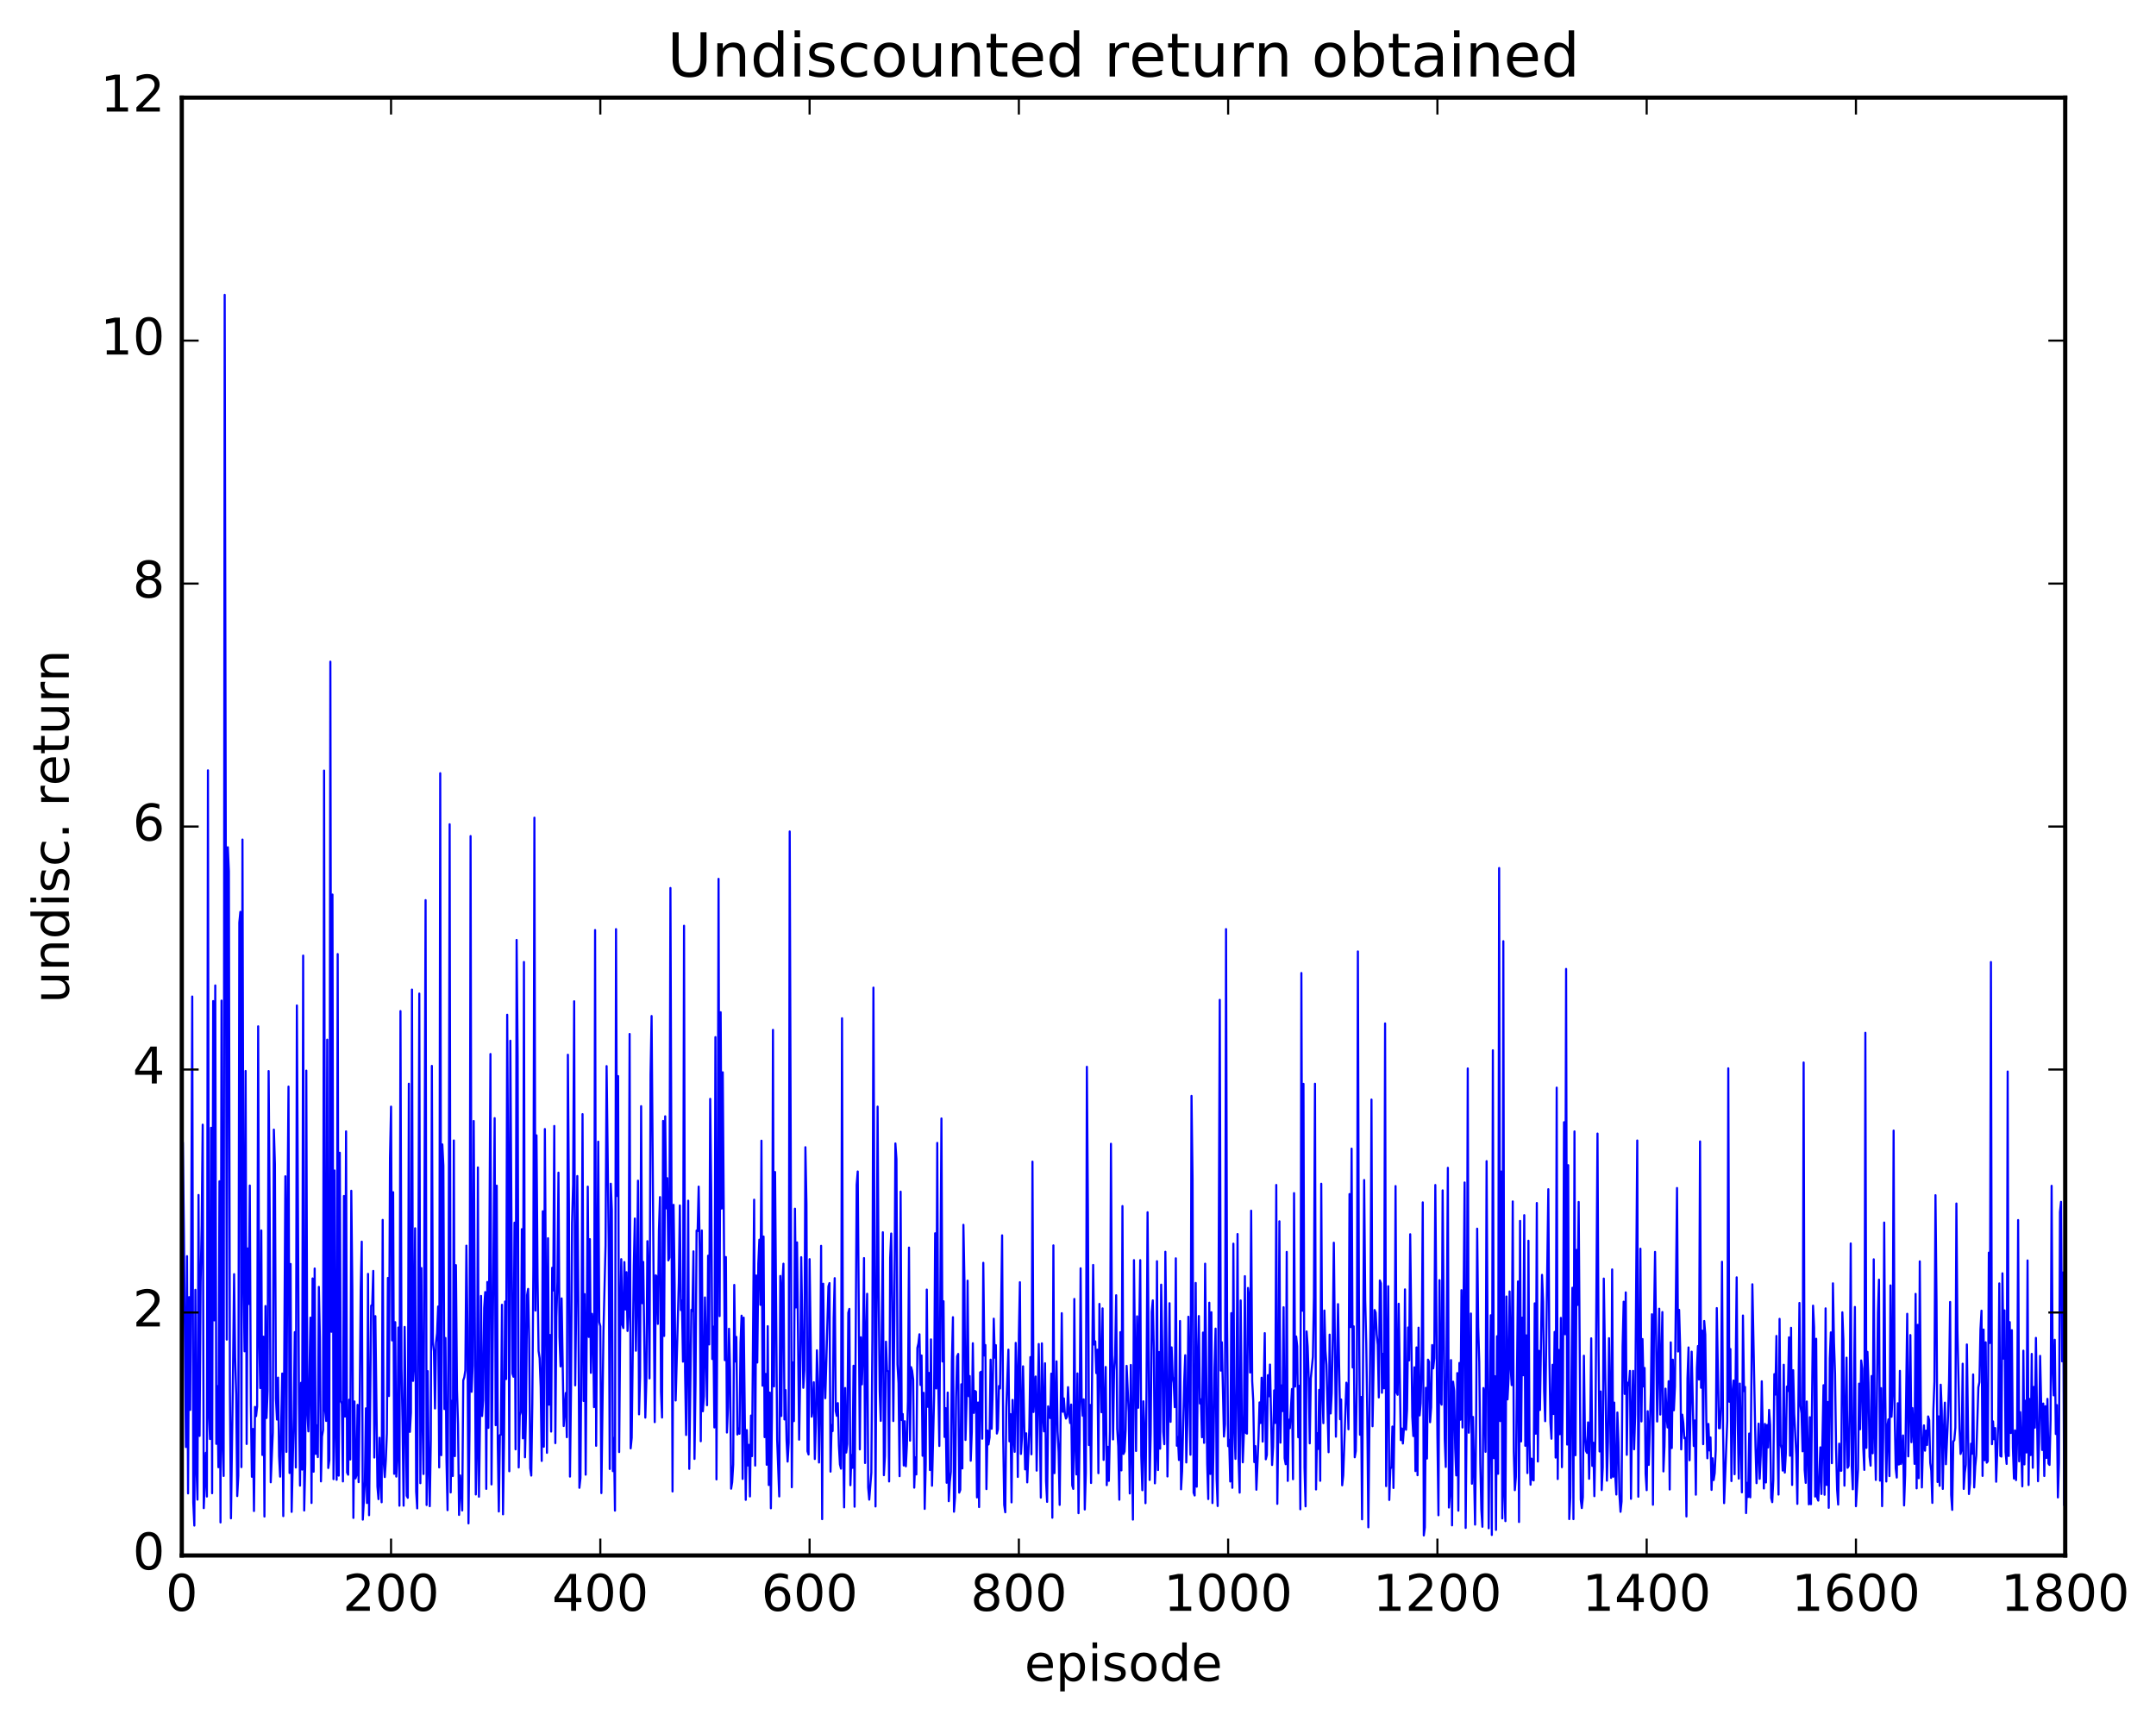 <?xml version="1.0" encoding="utf-8" standalone="no"?>
<!DOCTYPE svg PUBLIC "-//W3C//DTD SVG 1.1//EN"
  "http://www.w3.org/Graphics/SVG/1.1/DTD/svg11.dtd">
<!-- Created with matplotlib (http://matplotlib.org/) -->
<svg height="408pt" version="1.1" viewBox="0 0 511 408" width="511pt" xmlns="http://www.w3.org/2000/svg" xmlns:xlink="http://www.w3.org/1999/xlink">
 <defs>
  <style type="text/css">
*{stroke-linecap:butt;stroke-linejoin:round;stroke-miterlimit:100000;}
  </style>
 </defs>
 <g id="figure_1">
  <g id="patch_1">
   <path d="M 0 408.169 
L 511.954 408.169 
L 511.954 0 
L 0 0 
z
" style="fill:#ffffff;"/>
  </g>
  <g id="axes_1">
   <g id="patch_2">
    <path d="M 43.084 368.742 
L 489.484 368.742 
L 489.484 23.142 
L 43.084 23.142 
z
" style="fill:#ffffff;"/>
   </g>
   <g id="line2d_1">
    <path clip-path="url(#p0090f4b69d)" d="M 43.084 356.808 
L 43.332 270.829 
L 43.58 291.452 
L 44.076 343.037 
L 44.324 297.787 
L 44.572 354.028 
L 44.82 307.497 
L 45.068 334.237 
L 45.316 295.299 
L 45.564 236.233 
L 45.812 356.141 
L 46.06 361.654 
L 46.308 305.769 
L 46.556 347.628 
L 46.804 355.506 
L 47.052 283.28 
L 47.3 340.396 
L 47.548 303.954 
L 47.796 290.571 
L 48.044 266.617 
L 48.292 357.526 
L 48.788 344.405 
L 49.036 354.771 
L 49.284 182.616 
L 49.532 335.434 
L 49.78 341.133 
L 50.028 267.352 
L 50.276 353.988 
L 50.524 237.312 
L 50.772 313.013 
L 51.02 233.609 
L 51.268 342.282 
L 51.516 328.593 
L 51.764 347.826 
L 52.012 280.034 
L 52.26 360.91 
L 52.508 237.204 
L 52.756 342.426 
L 53.004 349.895 
L 53.252 69.909 
L 53.748 317.573 
L 53.996 200.85 
L 54.244 206.573 
L 54.492 329.89 
L 54.74 359.935 
L 55.236 324.529 
L 55.484 302.053 
L 55.732 321.758 
L 55.98 330.521 
L 56.228 354.658 
L 56.476 349.794 
L 56.724 218.715 
L 56.972 216.16 
L 57.22 347.797 
L 57.468 199.024 
L 57.716 301.02 
L 57.964 320.341 
L 58.212 253.886 
L 58.46 342.31 
L 58.708 295.957 
L 58.956 309.128 
L 59.204 281.042 
L 59.452 332.663 
L 59.7 350.086 
L 59.948 338.748 
L 60.196 358.201 
L 60.444 333.521 
L 60.692 335.717 
L 60.94 333.401 
L 61.188 243.301 
L 61.436 317.241 
L 61.684 329.05 
L 61.932 291.69 
L 62.18 344.917 
L 62.428 316.873 
L 62.676 359.515 
L 62.924 309.612 
L 63.172 336.15 
L 63.42 329.739 
L 63.668 253.903 
L 63.916 286.669 
L 64.164 351.395 
L 64.66 339.606 
L 64.908 267.784 
L 65.156 275.919 
L 65.404 331.604 
L 65.652 336.527 
L 65.9 326.578 
L 66.148 345.153 
L 66.396 350.053 
L 66.892 325.605 
L 67.14 359.41 
L 67.636 278.85 
L 67.884 344.186 
L 68.132 287.324 
L 68.38 257.59 
L 68.628 349.186 
L 68.876 299.639 
L 69.124 358.407 
L 69.62 336.035 
L 69.868 315.793 
L 70.116 347.885 
L 70.364 238.352 
L 70.86 332.435 
L 71.108 352.184 
L 71.356 327.8 
L 71.604 348.384 
L 71.852 226.531 
L 72.1 358.082 
L 72.348 346.956 
L 72.596 253.808 
L 72.844 334.839 
L 73.092 339.326 
L 73.588 312.357 
L 73.836 356.299 
L 74.084 303.068 
L 74.332 348.884 
L 74.58 300.713 
L 74.828 344.671 
L 75.076 337.887 
L 75.324 345.422 
L 75.572 305.069 
L 75.82 317.097 
L 76.068 351.179 
L 76.316 340.529 
L 76.564 339.042 
L 76.812 182.672 
L 77.06 334.346 
L 77.308 336.853 
L 77.556 246.465 
L 77.804 348.006 
L 78.052 346.147 
L 78.3 156.855 
L 78.548 315.708 
L 78.796 212.065 
L 79.044 350.642 
L 79.292 277.481 
L 79.54 339.115 
L 79.788 350.803 
L 80.036 226.171 
L 80.284 349.812 
L 80.532 273.27 
L 80.78 332.123 
L 81.028 332.764 
L 81.276 351.187 
L 81.524 283.519 
L 81.772 335.824 
L 82.02 268.205 
L 82.268 349.074 
L 82.516 349.597 
L 82.764 331.813 
L 83.012 345.991 
L 83.26 282.284 
L 83.508 305.65 
L 83.756 359.839 
L 84.004 332.237 
L 84.252 350.475 
L 84.5 349.723 
L 84.748 333.034 
L 84.996 351.361 
L 85.244 332.99 
L 85.492 305.762 
L 85.74 294.349 
L 85.988 360.244 
L 86.484 351.176 
L 86.732 333.859 
L 86.98 356.308 
L 87.228 301.985 
L 87.476 359.195 
L 87.972 309.521 
L 88.22 309.322 
L 88.468 301.285 
L 88.716 345.525 
L 88.964 312.01 
L 89.46 352.418 
L 89.708 355.387 
L 89.956 340.839 
L 90.204 351.052 
L 90.452 356.134 
L 90.7 289.194 
L 90.948 346.621 
L 91.196 350.156 
L 91.444 346.146 
L 91.692 339.771 
L 91.94 302.949 
L 92.188 330.948 
L 92.436 274.429 
L 92.684 262.337 
L 92.932 317.76 
L 93.18 282.626 
L 93.428 349.393 
L 93.676 313.44 
L 93.924 350.043 
L 94.172 344.943 
L 94.42 314.699 
L 94.668 356.944 
L 94.916 239.689 
L 95.164 324.227 
L 95.412 337.559 
L 95.66 356.942 
L 95.908 314.563 
L 96.404 354.577 
L 96.652 355.069 
L 96.9 256.91 
L 97.148 339.444 
L 97.396 334.858 
L 97.644 234.586 
L 97.892 327.364 
L 98.14 323.028 
L 98.388 291.177 
L 98.636 353.529 
L 98.884 357.579 
L 99.132 310.225 
L 99.38 235.538 
L 99.628 351.604 
L 99.876 300.611 
L 100.124 335.607 
L 100.372 349.429 
L 100.868 213.386 
L 101.116 356.776 
L 101.364 325.041 
L 101.612 347.065 
L 101.86 357.06 
L 102.108 341.2 
L 102.356 252.683 
L 102.604 318.143 
L 102.852 320.368 
L 103.1 333.897 
L 103.348 318.223 
L 103.596 316.05 
L 103.844 309.722 
L 104.092 347.865 
L 104.34 183.298 
L 104.588 344.969 
L 104.836 271.297 
L 105.084 276.369 
L 105.332 334.031 
L 105.58 317.186 
L 105.828 346.32 
L 106.076 358.004 
L 106.324 310.589 
L 106.572 195.399 
L 106.82 353.794 
L 107.068 332.055 
L 107.316 349.912 
L 107.564 270.361 
L 107.812 345.192 
L 108.06 299.914 
L 108.308 329.375 
L 108.556 337.655 
L 108.804 359.129 
L 109.052 349.764 
L 109.3 353.089 
L 109.548 358.068 
L 109.796 327.213 
L 110.044 326.513 
L 110.292 324.86 
L 110.54 295.293 
L 110.788 314.597 
L 111.036 361.134 
L 111.284 338.72 
L 111.532 198.2 
L 111.78 329.939 
L 112.028 323.706 
L 112.276 265.75 
L 112.772 354.282 
L 113.02 344.376 
L 113.268 276.75 
L 113.516 354.811 
L 113.764 337.379 
L 114.012 307.212 
L 114.26 335.686 
L 114.508 331.98 
L 114.756 310.085 
L 115.004 306.3 
L 115.252 352.954 
L 115.5 303.906 
L 115.748 338.493 
L 116.244 249.864 
L 116.492 351.898 
L 117.236 265.066 
L 117.484 337.856 
L 117.732 281.068 
L 117.98 342.364 
L 118.228 358.317 
L 118.476 340.231 
L 118.724 340.084 
L 118.972 309.309 
L 119.22 358.987 
L 119.468 341.07 
L 119.716 308.543 
L 119.964 326.92 
L 120.212 240.561 
L 120.46 282.26 
L 120.708 348.778 
L 120.956 246.714 
L 121.452 325.601 
L 121.7 326.373 
L 121.948 289.847 
L 122.196 343.581 
L 122.444 222.82 
L 122.692 250.425 
L 122.94 347.871 
L 123.188 335.52 
L 123.436 334.734 
L 123.684 291.387 
L 123.932 340.981 
L 124.18 228.051 
L 124.428 345.464 
L 124.676 334.541 
L 124.924 307.018 
L 125.172 305.548 
L 125.42 317.507 
L 125.668 348.054 
L 125.916 349.802 
L 126.164 332.756 
L 126.412 300.742 
L 126.66 193.834 
L 126.908 310.685 
L 127.156 269.147 
L 127.404 302.911 
L 127.652 320.275 
L 127.9 321.986 
L 128.148 328.826 
L 128.396 346.332 
L 128.644 287.147 
L 128.892 342.964 
L 129.14 267.65 
L 129.636 344.404 
L 129.884 293.535 
L 130.132 332.995 
L 130.38 316.476 
L 130.628 339.371 
L 130.876 300.536 
L 131.124 305.923 
L 131.372 266.921 
L 131.62 342.114 
L 131.868 312.196 
L 132.116 303.952 
L 132.364 277.991 
L 132.612 316.925 
L 132.86 323.919 
L 133.108 307.798 
L 133.604 338.06 
L 134.1 330.221 
L 134.348 340.701 
L 134.596 250.036 
L 134.844 285.347 
L 135.092 350.041 
L 135.34 329.258 
L 135.588 289.798 
L 135.836 280.745 
L 136.084 237.36 
L 136.332 328.416 
L 136.58 308.337 
L 136.828 278.791 
L 137.076 308.147 
L 137.324 352.702 
L 137.572 350.382 
L 137.82 317.657 
L 138.068 264.117 
L 138.316 332.12 
L 138.564 306.781 
L 138.812 349.59 
L 139.308 281.302 
L 139.556 316.933 
L 139.804 293.748 
L 140.052 325.445 
L 140.3 311.455 
L 140.548 314.505 
L 140.796 333.578 
L 141.044 220.477 
L 141.292 342.745 
L 141.788 270.639 
L 142.036 313.433 
L 142.284 314.394 
L 142.532 353.952 
L 143.028 315.648 
L 143.524 295.263 
L 143.772 252.733 
L 144.268 294.408 
L 144.516 348.242 
L 144.764 280.618 
L 145.012 286.704 
L 145.26 348.747 
L 145.508 340.879 
L 145.756 358.108 
L 146.004 220.26 
L 146.252 283.514 
L 146.5 255.095 
L 146.748 344.227 
L 146.996 314.702 
L 147.244 298.498 
L 147.492 314.022 
L 147.74 314.836 
L 147.988 299.184 
L 148.236 310.43 
L 148.484 301.594 
L 148.732 315.523 
L 148.98 310.51 
L 149.228 245.114 
L 149.476 343.351 
L 149.724 340.83 
L 150.22 300.071 
L 150.468 288.862 
L 150.716 320.205 
L 150.964 305.524 
L 151.212 279.89 
L 151.46 335.283 
L 151.708 326.301 
L 151.956 262.23 
L 152.204 308.94 
L 152.452 299.149 
L 152.948 336.061 
L 153.196 327.211 
L 153.444 294.228 
L 153.692 303.311 
L 153.94 326.761 
L 154.188 254.739 
L 154.436 240.86 
L 154.932 305.861 
L 155.18 337.135 
L 155.428 302.321 
L 155.676 302.668 
L 155.924 313.847 
L 156.172 291.717 
L 156.42 283.784 
L 156.668 329.865 
L 156.916 336.042 
L 157.164 265.729 
L 157.412 316.703 
L 157.66 264.631 
L 157.908 286.463 
L 158.156 279.296 
L 158.404 298.792 
L 158.652 298.15 
L 158.9 210.509 
L 159.396 353.572 
L 159.644 285.62 
L 159.892 304.161 
L 160.14 332.001 
L 160.884 304.156 
L 161.132 285.772 
L 161.38 310.576 
L 161.628 308.289 
L 161.876 322.796 
L 162.124 219.461 
L 162.372 325.226 
L 162.62 340.179 
L 162.868 322.386 
L 163.116 284.633 
L 163.364 348.206 
L 163.86 310.502 
L 164.108 310.807 
L 164.356 296.644 
L 164.604 345.855 
L 164.852 327.945 
L 165.1 291.71 
L 165.348 291.846 
L 165.596 281.298 
L 165.844 296.391 
L 166.092 341.663 
L 166.34 291.698 
L 166.588 334.561 
L 166.836 331.01 
L 167.084 307.575 
L 167.58 333.123 
L 167.828 297.676 
L 168.076 318.712 
L 168.324 260.498 
L 168.572 282.309 
L 168.82 322.168 
L 169.068 314.494 
L 169.316 338.388 
L 169.564 245.859 
L 169.812 350.712 
L 170.06 298.955 
L 170.308 208.342 
L 170.556 312 
L 170.804 239.96 
L 171.052 286.506 
L 171.3 254.203 
L 171.796 322.44 
L 172.044 297.988 
L 172.292 339.597 
L 172.54 333.599 
L 172.788 314.995 
L 173.036 324.739 
L 173.284 352.91 
L 173.532 351.401 
L 173.78 347.193 
L 174.028 304.604 
L 174.276 322.764 
L 174.524 316.936 
L 174.772 340.063 
L 175.02 338.617 
L 175.268 339.881 
L 175.516 318.238 
L 175.764 311.894 
L 176.012 350.595 
L 176.26 312.36 
L 176.756 355.554 
L 177.004 339.014 
L 177.252 347.407 
L 177.5 342.511 
L 177.748 354.745 
L 177.996 335.575 
L 178.244 345.196 
L 178.74 284.397 
L 178.988 347.431 
L 179.236 302.37 
L 179.484 322.999 
L 179.732 299.557 
L 179.98 293.878 
L 180.228 309.334 
L 180.476 270.415 
L 180.724 328.499 
L 180.972 293.134 
L 181.22 340.685 
L 181.468 325.701 
L 181.716 347.236 
L 181.964 314.386 
L 182.212 352.04 
L 182.46 330.12 
L 182.708 357.556 
L 182.956 335.37 
L 183.204 244.141 
L 183.452 328.663 
L 183.7 277.841 
L 184.196 341.322 
L 184.692 354.745 
L 184.94 302.478 
L 185.188 335.68 
L 185.436 304.441 
L 185.684 299.577 
L 185.932 336.497 
L 186.18 329.534 
L 186.428 341.455 
L 186.676 346.484 
L 186.924 341.992 
L 187.172 197.11 
L 187.668 352.569 
L 187.916 322.963 
L 188.164 336.895 
L 188.412 286.536 
L 188.66 309.941 
L 188.908 294.519 
L 189.404 341.289 
L 189.652 326.352 
L 189.9 298.032 
L 190.396 328.999 
L 190.644 324.764 
L 190.892 271.958 
L 191.14 285.447 
L 191.388 344.034 
L 191.636 344.796 
L 191.884 298.492 
L 192.38 335.837 
L 192.628 333.611 
L 192.876 327.672 
L 193.124 345.874 
L 193.372 337.457 
L 193.62 320.102 
L 193.868 327.675 
L 194.116 346.704 
L 194.364 332.123 
L 194.612 295.333 
L 194.86 360.129 
L 195.108 304.323 
L 195.356 324.418 
L 195.604 331.462 
L 196.348 304.952 
L 196.596 304.168 
L 196.844 348.866 
L 197.092 337.818 
L 197.34 339.259 
L 197.588 312.447 
L 197.836 303.001 
L 198.084 334.496 
L 198.332 335.633 
L 198.58 332.629 
L 198.828 342.593 
L 199.076 347.148 
L 199.324 348.161 
L 199.572 241.388 
L 199.82 339.885 
L 200.068 357.339 
L 200.316 329.045 
L 200.564 344.345 
L 200.812 342.337 
L 201.06 311.204 
L 201.308 310.28 
L 201.556 352.089 
L 201.804 344.932 
L 202.052 347.965 
L 202.3 323.764 
L 202.548 357.181 
L 203.044 280.857 
L 203.292 277.709 
L 203.788 343.593 
L 204.036 317.019 
L 204.284 328.176 
L 204.532 319.689 
L 204.78 298.242 
L 205.028 346.824 
L 205.276 316.799 
L 205.524 306.704 
L 205.772 352.626 
L 206.02 355.507 
L 206.516 349.115 
L 206.764 317.352 
L 207.012 234.125 
L 207.508 357.122 
L 208.004 262.336 
L 208.252 305.902 
L 208.5 329.781 
L 208.748 336.836 
L 209.244 292.119 
L 209.492 349.711 
L 209.74 345.153 
L 209.988 318.058 
L 210.236 324.914 
L 210.484 325.103 
L 210.732 351.198 
L 210.98 298.205 
L 211.228 292.42 
L 211.476 308.732 
L 211.724 336.879 
L 211.972 313.117 
L 212.22 271.066 
L 212.468 274.775 
L 212.716 323.399 
L 212.964 327.929 
L 213.212 349.944 
L 213.46 282.491 
L 213.708 336.629 
L 213.956 335.202 
L 214.204 347.405 
L 214.452 336.918 
L 214.7 347.606 
L 214.948 342.507 
L 215.196 332.167 
L 215.444 295.752 
L 215.692 341.525 
L 215.94 324.095 
L 216.188 324.973 
L 216.436 327.07 
L 216.684 352.665 
L 216.932 345.473 
L 217.18 349.532 
L 217.428 319.534 
L 217.676 318.484 
L 217.924 316.305 
L 218.172 328.327 
L 218.42 321.326 
L 218.668 345.109 
L 218.916 330.186 
L 219.164 357.701 
L 219.412 347.036 
L 219.66 305.709 
L 219.908 333.5 
L 220.156 325.461 
L 220.404 348.489 
L 220.652 317.516 
L 220.9 352.21 
L 221.396 330.939 
L 221.644 292.363 
L 221.892 329.147 
L 222.14 270.94 
L 222.388 328.098 
L 222.636 342.786 
L 223.132 265.142 
L 223.38 322.758 
L 223.628 308.477 
L 223.876 340.645 
L 224.124 333.811 
L 224.372 351.505 
L 224.62 330.121 
L 224.868 355.878 
L 225.116 351.327 
L 225.364 348.887 
L 225.612 322.714 
L 225.86 312.256 
L 226.108 358.368 
L 226.356 354.927 
L 226.604 331.33 
L 226.852 321.557 
L 227.1 320.969 
L 227.348 353.844 
L 227.596 353.186 
L 227.844 328.16 
L 228.092 348.114 
L 228.34 290.355 
L 228.588 303.779 
L 228.836 341.356 
L 229.084 332.367 
L 229.332 303.594 
L 229.58 330.989 
L 229.828 326.206 
L 230.076 346.284 
L 230.324 339.473 
L 230.572 318.427 
L 230.82 334.946 
L 231.068 329.746 
L 231.316 329.924 
L 231.564 354.978 
L 231.812 332.477 
L 232.06 357.272 
L 232.308 325.354 
L 232.556 325.175 
L 232.804 341.062 
L 233.052 299.365 
L 233.3 321.335 
L 233.548 318.855 
L 233.796 353.01 
L 234.044 339.111 
L 234.292 342.431 
L 234.54 340.739 
L 234.788 322.319 
L 235.036 338.702 
L 235.284 329.631 
L 235.532 312.607 
L 235.78 321.85 
L 236.028 318.883 
L 236.276 339.836 
L 236.524 338.808 
L 236.772 328.567 
L 237.02 329.153 
L 237.516 292.852 
L 237.764 340.154 
L 238.012 356.761 
L 238.26 358.501 
L 238.508 333.634 
L 239.004 319.948 
L 239.252 341.693 
L 239.5 335.228 
L 239.748 356.157 
L 239.996 331.868 
L 240.244 340.295 
L 240.492 344.176 
L 240.74 318.348 
L 240.988 325.457 
L 241.236 350.124 
L 241.484 316.518 
L 241.732 303.966 
L 241.98 344.671 
L 242.228 340.527 
L 242.476 323.9 
L 242.972 348.337 
L 243.22 339.782 
L 243.468 351.417 
L 243.964 338.564 
L 244.212 321.709 
L 244.46 344.76 
L 244.708 275.378 
L 244.956 334.731 
L 245.452 326.321 
L 245.7 348.629 
L 246.196 318.61 
L 246.692 355.024 
L 246.94 318.453 
L 247.188 335.043 
L 247.436 339.321 
L 247.684 323.179 
L 247.932 351.125 
L 248.18 356.036 
L 248.428 333.39 
L 248.676 335.955 
L 248.924 336.161 
L 249.172 325.628 
L 249.42 359.795 
L 249.668 295.23 
L 249.916 349.226 
L 250.412 322.721 
L 250.66 339.294 
L 250.908 344.28 
L 251.156 356.751 
L 251.652 311.304 
L 251.9 334.69 
L 252.148 331.505 
L 252.396 335.139 
L 252.644 336.289 
L 252.892 335.863 
L 253.14 328.836 
L 253.388 334.957 
L 253.636 337.346 
L 253.884 332.962 
L 254.132 352.112 
L 254.38 352.96 
L 254.628 307.929 
L 254.876 342.425 
L 255.124 349.541 
L 255.372 325.582 
L 255.62 358.718 
L 255.868 341.531 
L 256.116 300.666 
L 256.364 331.251 
L 256.612 335.619 
L 256.86 331.728 
L 257.108 357.835 
L 257.356 349.144 
L 257.604 252.896 
L 257.852 286.71 
L 258.1 342.559 
L 258.348 333.055 
L 258.596 351.56 
L 259.092 299.871 
L 259.34 318.741 
L 259.588 317.979 
L 259.836 325.507 
L 260.084 319.947 
L 260.332 349.236 
L 260.58 309.102 
L 261.076 334.792 
L 261.324 310.165 
L 261.572 346.09 
L 262.068 324.056 
L 262.316 352.073 
L 262.564 342.987 
L 262.812 351.063 
L 263.06 339.362 
L 263.308 271.142 
L 263.556 317.49 
L 263.804 341.232 
L 264.052 324.883 
L 264.3 321.23 
L 264.548 307.052 
L 264.796 338.681 
L 265.044 342.868 
L 265.292 355.524 
L 265.54 315.8 
L 265.788 348.573 
L 266.036 285.91 
L 266.284 344.678 
L 266.532 344.093 
L 266.78 339.087 
L 267.028 323.789 
L 267.524 334.888 
L 267.772 354.043 
L 268.02 323.581 
L 268.516 360.238 
L 268.764 298.73 
L 269.26 343.972 
L 269.508 312.045 
L 269.756 333.727 
L 270.252 298.732 
L 270.5 345.133 
L 270.748 353.274 
L 270.996 332.193 
L 271.244 339.849 
L 271.492 356.349 
L 271.74 328.937 
L 271.988 287.379 
L 272.484 350.839 
L 272.732 339.78 
L 272.98 310.973 
L 273.228 308.267 
L 273.476 320.295 
L 273.724 351.644 
L 273.972 345.26 
L 274.22 298.982 
L 274.468 348.495 
L 274.716 320.512 
L 274.964 343.426 
L 275.212 304.543 
L 275.46 318.017 
L 275.708 339.383 
L 275.956 342.37 
L 276.204 296.745 
L 276.452 318.239 
L 276.7 350.016 
L 276.948 334.573 
L 277.196 308.94 
L 277.444 337.062 
L 277.692 319.405 
L 277.94 326.329 
L 278.188 327.871 
L 278.436 333.586 
L 278.684 298.299 
L 278.932 342.726 
L 279.18 340.65 
L 279.428 346.111 
L 279.676 313.159 
L 279.924 353.054 
L 280.172 348.755 
L 280.668 327.603 
L 280.916 321.274 
L 281.164 346.693 
L 281.412 337.592 
L 281.66 312.147 
L 282.156 344.861 
L 282.404 259.794 
L 282.652 279.554 
L 282.9 353.852 
L 283.148 354.526 
L 283.396 304.137 
L 283.644 352.44 
L 283.892 322.949 
L 284.14 311.986 
L 284.388 332.718 
L 284.636 331.712 
L 284.884 340.723 
L 285.132 315.898 
L 285.38 342.046 
L 285.628 299.57 
L 286.124 346.98 
L 286.372 355.368 
L 286.62 308.821 
L 286.868 349.414 
L 287.116 311.071 
L 287.364 356.318 
L 287.612 343.485 
L 287.86 324.154 
L 288.108 314.965 
L 288.356 350.591 
L 288.604 357.023 
L 289.1 237.024 
L 289.348 324.922 
L 289.596 318.194 
L 290.092 340.549 
L 290.34 337.656 
L 290.588 220.254 
L 290.836 313.08 
L 291.084 342.83 
L 291.332 341.343 
L 291.58 351.208 
L 291.828 311.293 
L 292.076 352.702 
L 292.324 294.823 
L 292.572 337.801 
L 292.82 345.84 
L 293.068 328.276 
L 293.316 292.534 
L 293.564 345.955 
L 293.812 353.844 
L 294.06 308.285 
L 294.308 335.101 
L 294.556 346.66 
L 294.804 340.012 
L 295.052 302.527 
L 295.3 339.684 
L 295.548 339.856 
L 295.796 305.319 
L 296.044 307.659 
L 296.292 325.37 
L 296.54 287.01 
L 296.788 327.376 
L 297.036 332.151 
L 297.284 346.611 
L 297.532 342.81 
L 297.78 353.157 
L 298.276 340.995 
L 298.524 332.458 
L 298.772 337.343 
L 299.02 326.602 
L 299.268 341.749 
L 299.764 316.034 
L 300.012 345.943 
L 300.26 344.929 
L 300.508 325.996 
L 300.756 330.999 
L 301.004 323.484 
L 301.5 347.296 
L 301.748 342.918 
L 301.996 329.606 
L 302.244 337.329 
L 302.492 280.909 
L 302.74 356.504 
L 302.988 335.524 
L 303.236 289.522 
L 303.484 342 
L 303.732 328.421 
L 303.98 334.518 
L 304.228 309.896 
L 304.476 345.711 
L 304.724 347.108 
L 304.972 296.777 
L 305.22 351.068 
L 305.468 336.549 
L 305.716 338.571 
L 306.212 329.276 
L 306.46 350.665 
L 306.708 282.845 
L 306.956 328.712 
L 307.204 316.835 
L 307.452 319.148 
L 307.7 340.716 
L 307.948 328.528 
L 308.196 357.79 
L 308.444 230.664 
L 308.692 310.723 
L 308.94 256.938 
L 309.188 347.887 
L 309.436 357.094 
L 309.684 315.628 
L 309.932 319.188 
L 310.18 326.947 
L 310.428 342.163 
L 310.676 326.764 
L 311.172 321.627 
L 311.42 307.606 
L 311.668 256.911 
L 311.916 353.093 
L 312.164 339.748 
L 312.412 343.489 
L 312.66 329.486 
L 312.908 351.042 
L 313.156 280.62 
L 313.404 329.444 
L 313.652 337.376 
L 313.9 310.671 
L 314.148 320.149 
L 314.396 323.54 
L 314.892 344.26 
L 315.14 316.387 
L 315.388 335.075 
L 315.636 330.239 
L 315.884 317.13 
L 316.132 294.601 
L 316.628 340.584 
L 317.124 309.156 
L 317.62 336.441 
L 317.868 331.76 
L 318.116 352.106 
L 318.364 349.755 
L 319.108 327.776 
L 319.356 329.751 
L 319.604 338.834 
L 319.852 283.071 
L 320.1 314.606 
L 320.348 272.3 
L 320.596 324.173 
L 320.844 314.419 
L 321.092 345.465 
L 321.34 343.995 
L 321.588 327.214 
L 321.836 225.55 
L 322.084 308.197 
L 322.332 340.124 
L 322.58 331.165 
L 322.828 360.176 
L 323.324 279.734 
L 323.572 308.2 
L 323.82 318.394 
L 324.068 335.653 
L 324.316 362.064 
L 324.812 314.31 
L 325.06 260.663 
L 325.308 338.106 
L 325.804 310.553 
L 326.052 311.168 
L 326.3 316.345 
L 326.548 318.824 
L 326.796 331.273 
L 327.044 303.537 
L 327.292 304.228 
L 327.54 330.174 
L 327.788 320.94 
L 328.036 329.119 
L 328.284 242.616 
L 328.532 352.303 
L 329.028 304.916 
L 329.276 355.583 
L 329.524 348.304 
L 329.772 347.739 
L 330.02 338.184 
L 330.268 352.744 
L 330.516 334.769 
L 330.764 281.172 
L 331.012 330.11 
L 331.26 330.649 
L 331.508 309.065 
L 332.004 341.398 
L 332.252 338.642 
L 332.5 342.199 
L 332.748 338.546 
L 332.996 305.665 
L 333.244 338.935 
L 333.492 334.124 
L 333.74 314.692 
L 333.988 322.506 
L 334.236 292.589 
L 334.732 335.853 
L 334.98 340.438 
L 335.228 324.131 
L 335.476 348.737 
L 335.724 319.421 
L 335.972 349.718 
L 336.22 314.735 
L 336.468 335.539 
L 336.716 332.668 
L 336.964 321.51 
L 337.212 285.036 
L 337.46 363.994 
L 337.708 362.072 
L 337.956 328.997 
L 338.204 345.767 
L 338.452 322.32 
L 338.7 322.813 
L 338.948 337.151 
L 339.196 333.645 
L 339.444 318.852 
L 339.692 324.384 
L 339.94 321.991 
L 340.188 280.921 
L 340.684 340.169 
L 340.932 359.208 
L 341.18 303.476 
L 341.428 332.226 
L 341.676 332.988 
L 341.924 282.19 
L 342.42 341.135 
L 342.668 347.759 
L 343.164 276.843 
L 343.412 357.374 
L 343.66 354.045 
L 343.908 322.427 
L 344.156 361.604 
L 344.404 327.541 
L 344.652 329.721 
L 344.9 343.355 
L 345.148 349.765 
L 345.396 325.501 
L 345.644 358.12 
L 345.892 323.103 
L 346.14 336.559 
L 346.388 305.855 
L 346.636 338.409 
L 347.132 280.318 
L 347.38 362.212 
L 347.628 333.385 
L 347.876 253.285 
L 348.124 339.647 
L 348.372 333.335 
L 348.62 311.383 
L 348.868 351.736 
L 349.116 335.896 
L 349.612 361.427 
L 349.86 337.381 
L 350.108 291.269 
L 350.356 314.65 
L 350.604 322.854 
L 350.852 346.874 
L 351.1 357.775 
L 351.348 361.937 
L 351.596 329.053 
L 351.844 330.781 
L 352.092 344.169 
L 352.34 275.258 
L 352.836 362.292 
L 353.332 311.803 
L 353.58 363.88 
L 353.828 248.98 
L 354.076 345.672 
L 354.324 326.242 
L 354.572 362.68 
L 354.82 316.769 
L 355.068 349.379 
L 355.316 205.776 
L 355.564 336.883 
L 355.812 277.728 
L 356.06 359.958 
L 356.308 223.117 
L 356.556 354.358 
L 356.804 360.602 
L 357.052 307.345 
L 357.3 331.744 
L 357.548 326.694 
L 357.796 306.157 
L 358.044 324.15 
L 358.292 328.361 
L 358.54 284.814 
L 358.788 344.096 
L 359.036 353.262 
L 359.284 350.111 
L 359.78 303.775 
L 360.028 360.807 
L 360.276 289.429 
L 360.524 341.707 
L 360.772 312.364 
L 361.02 326.027 
L 361.268 288.07 
L 361.516 342.743 
L 361.764 316.567 
L 362.012 349.207 
L 362.26 294.124 
L 362.508 341.035 
L 362.756 351.97 
L 363.004 345.788 
L 363.252 350.79 
L 363.5 350.943 
L 363.748 308.974 
L 363.996 339.878 
L 364.244 285.184 
L 364.492 346.47 
L 364.74 320.228 
L 364.988 334.255 
L 365.484 302.22 
L 365.732 308.637 
L 365.98 329.702 
L 366.228 336.909 
L 366.972 281.911 
L 367.22 320.953 
L 367.468 337.179 
L 367.716 341.065 
L 367.964 323.536 
L 368.212 335.2 
L 368.46 315.743 
L 368.708 345.539 
L 368.956 257.832 
L 369.204 350.626 
L 369.452 320.012 
L 369.7 339.996 
L 369.948 312.423 
L 370.196 347.814 
L 370.444 326.856 
L 370.692 266.038 
L 370.94 316.306 
L 371.188 229.696 
L 371.436 342.45 
L 371.684 276.222 
L 371.932 360.116 
L 372.18 355.052 
L 372.676 305.275 
L 372.924 360.127 
L 373.172 268.212 
L 373.42 344.981 
L 373.668 296.302 
L 373.916 309.346 
L 374.164 284.937 
L 374.66 355.483 
L 374.908 357.508 
L 375.156 354.936 
L 375.404 321.386 
L 375.652 340.366 
L 375.9 343.951 
L 376.148 344.43 
L 376.396 337.188 
L 376.644 350.565 
L 376.892 339.225 
L 377.14 317.267 
L 377.388 347.508 
L 377.636 342.011 
L 377.884 354.686 
L 378.132 340.357 
L 378.628 268.724 
L 378.876 319.701 
L 379.124 344.087 
L 379.372 329.87 
L 379.62 353.238 
L 379.868 347.87 
L 380.116 303.097 
L 380.86 351.015 
L 381.108 341.808 
L 381.356 317.229 
L 381.852 350.349 
L 382.1 300.935 
L 382.348 350.081 
L 382.596 332.5 
L 382.844 349.957 
L 383.092 354.293 
L 383.34 334.849 
L 383.588 341.919 
L 383.836 354.504 
L 384.084 358.391 
L 384.332 355.925 
L 384.58 319.143 
L 384.828 308.584 
L 385.076 330.446 
L 385.324 306.374 
L 385.572 344.883 
L 385.82 327.786 
L 386.068 328.386 
L 386.316 324.99 
L 386.564 355.312 
L 386.812 334.915 
L 387.06 324.983 
L 387.308 343.568 
L 387.556 335.249 
L 388.052 270.365 
L 388.3 354.817 
L 388.796 296.018 
L 389.044 336.966 
L 389.292 317.429 
L 389.54 328.677 
L 389.788 324.287 
L 390.036 349.361 
L 390.284 353.264 
L 390.532 334.544 
L 390.78 347.278 
L 391.276 330.231 
L 391.524 311.558 
L 391.772 356.715 
L 392.02 313.062 
L 392.268 296.775 
L 392.764 336.985 
L 393.26 310.236 
L 393.508 335.339 
L 394.004 311.035 
L 394.252 348.817 
L 394.5 342.924 
L 394.748 329.191 
L 394.996 335.663 
L 395.244 338.391 
L 395.492 327.432 
L 395.74 353.103 
L 395.988 318.221 
L 396.236 343.272 
L 396.484 322.32 
L 396.732 334.321 
L 396.98 328.712 
L 397.476 281.628 
L 397.724 320.396 
L 397.972 310.513 
L 398.22 319.498 
L 398.468 343.591 
L 398.716 335.363 
L 398.964 337.276 
L 399.212 340.966 
L 399.46 340.839 
L 399.708 359.497 
L 399.956 326.789 
L 400.204 319.423 
L 400.452 346.174 
L 400.948 320.427 
L 401.444 342.792 
L 401.692 336.737 
L 401.94 354.333 
L 402.188 324.369 
L 402.436 319.088 
L 402.684 327.041 
L 402.932 270.59 
L 403.18 328.986 
L 403.428 315.429 
L 403.676 342.362 
L 403.924 313.157 
L 404.172 316.38 
L 404.42 336.722 
L 404.668 345.705 
L 404.916 337.556 
L 405.164 343.844 
L 405.412 340.754 
L 405.66 353.199 
L 405.908 345.699 
L 406.156 350.871 
L 406.404 349.22 
L 406.652 343.727 
L 406.9 310.093 
L 407.396 338.556 
L 407.644 338.576 
L 407.892 333.28 
L 408.14 299.112 
L 408.388 338.557 
L 408.636 356.335 
L 409.38 336.896 
L 409.628 253.257 
L 409.876 332.303 
L 410.124 319.807 
L 410.372 351.109 
L 410.62 330.291 
L 410.868 327.265 
L 411.116 349.485 
L 411.612 302.809 
L 411.86 336.824 
L 412.108 350.525 
L 412.356 327.992 
L 412.852 353.777 
L 413.1 311.856 
L 413.348 329.778 
L 413.596 328.787 
L 413.844 358.7 
L 414.092 351.524 
L 414.34 354.872 
L 414.588 339.834 
L 414.836 354.957 
L 415.332 304.453 
L 416.076 342.9 
L 416.324 351.607 
L 416.82 337.486 
L 417.068 350.562 
L 417.316 345.026 
L 417.564 327.448 
L 418.06 352.866 
L 418.308 337.553 
L 418.556 351.437 
L 418.804 337.811 
L 419.052 343.13 
L 419.3 334.222 
L 419.548 337.821 
L 419.796 355.086 
L 420.044 356.108 
L 420.292 350.936 
L 420.54 325.751 
L 420.788 330.593 
L 421.036 316.702 
L 421.284 341.136 
L 421.532 354.303 
L 421.78 312.649 
L 422.028 342.417 
L 422.276 343.483 
L 422.524 348.618 
L 422.772 323.532 
L 423.02 349.091 
L 423.268 344.448 
L 423.516 328.696 
L 423.764 329.759 
L 424.012 317.03 
L 424.26 345.09 
L 424.508 314.768 
L 424.756 352.021 
L 425.004 324.82 
L 425.252 335.213 
L 425.748 344.893 
L 425.996 356.509 
L 426.492 308.877 
L 426.74 333.336 
L 426.988 335.053 
L 427.236 344.051 
L 427.484 251.877 
L 427.732 348.46 
L 427.98 351.532 
L 428.228 332.237 
L 428.724 356.619 
L 428.972 335.965 
L 429.22 356.587 
L 429.716 309.519 
L 429.964 314.683 
L 430.212 354.779 
L 430.46 317.367 
L 430.708 355.12 
L 430.956 355.739 
L 431.452 343.11 
L 431.7 354.168 
L 432.196 328.38 
L 432.444 354.345 
L 432.692 310.16 
L 432.94 352.028 
L 433.188 332.349 
L 433.436 357.448 
L 433.684 322.058 
L 433.932 315.856 
L 434.18 346.865 
L 434.428 304.226 
L 434.676 318.19 
L 434.924 325.622 
L 435.172 343.433 
L 435.42 353.106 
L 435.668 356.67 
L 435.916 342.232 
L 436.164 348.614 
L 436.412 348.66 
L 436.66 311.095 
L 436.908 317.789 
L 437.156 352.192 
L 437.652 321.849 
L 437.9 347.959 
L 438.148 347.507 
L 438.396 334.016 
L 438.644 294.773 
L 438.892 347.76 
L 439.14 353.048 
L 439.636 309.829 
L 439.884 357.066 
L 440.38 348.313 
L 440.628 328.008 
L 440.876 338.826 
L 441.124 322.513 
L 441.372 324.459 
L 441.62 343.131 
L 441.868 348.453 
L 442.116 244.836 
L 442.364 343.243 
L 442.612 320.467 
L 442.86 327.838 
L 443.108 345.305 
L 443.356 347.45 
L 443.604 326.198 
L 443.852 344.515 
L 444.1 298.535 
L 444.348 339.914 
L 444.596 350.841 
L 445.092 311.215 
L 445.34 303.351 
L 445.588 351.005 
L 445.836 329.071 
L 446.084 357.053 
L 446.332 340.907 
L 446.58 289.818 
L 446.828 330.167 
L 447.076 351.203 
L 447.324 338.275 
L 447.572 336.476 
L 447.82 349.925 
L 448.068 304.72 
L 448.316 335.863 
L 448.564 330.546 
L 448.812 268.015 
L 449.06 334.917 
L 449.308 348.054 
L 449.556 350.271 
L 449.804 332.657 
L 450.052 347.185 
L 450.3 324.981 
L 450.548 347.058 
L 450.796 346.15 
L 451.044 340.289 
L 451.292 356.881 
L 451.54 349.682 
L 452.036 311.45 
L 452.284 345.247 
L 452.532 334.879 
L 452.78 316.49 
L 453.028 341.889 
L 453.276 333.793 
L 453.524 339.084 
L 453.772 347.028 
L 454.02 306.727 
L 454.268 352.837 
L 454.516 314.069 
L 454.764 350.422 
L 455.012 299.019 
L 455.26 334.217 
L 455.508 352.619 
L 455.756 342.605 
L 456.004 337.906 
L 456.252 343.904 
L 456.5 339.147 
L 456.748 342.537 
L 456.996 335.779 
L 457.244 336.639 
L 457.492 346.786 
L 457.74 348.628 
L 457.988 356.276 
L 458.236 334.199 
L 458.484 327.544 
L 458.732 283.332 
L 458.98 308.548 
L 459.228 351.328 
L 459.476 335.765 
L 459.724 352.232 
L 459.972 328.259 
L 460.22 334.381 
L 460.468 352.961 
L 460.716 339.171 
L 460.964 332.513 
L 461.212 347.109 
L 461.708 335.858 
L 461.956 327.202 
L 462.204 308.644 
L 462.452 354.384 
L 462.7 357.934 
L 462.948 341.736 
L 463.196 341.408 
L 463.444 338.463 
L 463.692 285.306 
L 463.94 315.452 
L 464.436 338.725 
L 464.684 344.677 
L 464.932 343.658 
L 465.18 323.279 
L 465.428 352.965 
L 465.676 349.159 
L 465.924 347.249 
L 466.172 318.722 
L 466.668 354.18 
L 466.916 351.609 
L 467.164 342.234 
L 467.412 344.626 
L 467.66 325.827 
L 467.908 352.61 
L 468.156 347.664 
L 468.404 344.988 
L 468.9 328.891 
L 469.148 327.666 
L 469.396 315.103 
L 469.644 310.708 
L 469.892 349.884 
L 470.14 315.182 
L 470.388 346.175 
L 470.636 318.204 
L 470.884 346.744 
L 471.132 346.42 
L 471.38 296.955 
L 471.628 318.368 
L 471.876 228.063 
L 472.124 342.368 
L 472.372 336.953 
L 472.62 341.187 
L 472.868 338.54 
L 473.116 351.265 
L 473.612 337.299 
L 473.86 304.248 
L 474.108 345.15 
L 474.356 345.296 
L 474.604 301.853 
L 474.852 322.074 
L 475.1 310.634 
L 475.348 344.201 
L 475.596 347.037 
L 475.844 254.016 
L 476.092 345.162 
L 476.34 313.423 
L 476.588 339.712 
L 476.836 315.331 
L 477.084 343.245 
L 477.332 350.506 
L 477.58 339.086 
L 477.828 350.877 
L 478.076 341.367 
L 478.324 289.23 
L 478.572 346.432 
L 478.82 334.76 
L 479.316 352.356 
L 479.564 320.193 
L 479.812 347.152 
L 480.06 332.052 
L 480.308 344.33 
L 480.556 298.801 
L 480.804 352.038 
L 481.052 331.638 
L 481.3 344.948 
L 481.548 320.958 
L 481.796 347.96 
L 482.044 328.781 
L 482.292 338.442 
L 482.54 317.159 
L 483.036 351.141 
L 483.284 342.007 
L 483.532 321.425 
L 484.028 343.738 
L 484.276 332.724 
L 484.524 349.907 
L 484.772 333.352 
L 485.02 345.626 
L 485.268 331.621 
L 485.516 346.943 
L 485.764 347.277 
L 486.012 336.663 
L 486.26 281.109 
L 486.508 324.223 
L 486.756 330.785 
L 487.004 317.612 
L 487.252 339.95 
L 487.5 333.085 
L 487.748 354.984 
L 487.996 346.831 
L 488.244 287.31 
L 488.492 284.906 
L 488.74 322.72 
L 488.988 301.648 
L 489.236 356.711 
L 489.236 356.711 
" style="fill:none;stroke:#0000ff;stroke-linecap:square;stroke-width:0.5;"/>
   </g>
   <g id="patch_3">
    <path d="M 43.084 368.742 
L 489.484 368.742 
" style="fill:none;stroke:#000000;stroke-linecap:square;stroke-linejoin:miter;"/>
   </g>
   <g id="patch_4">
    <path d="M 43.084 23.142 
L 489.484 23.142 
" style="fill:none;stroke:#000000;stroke-linecap:square;stroke-linejoin:miter;"/>
   </g>
   <g id="patch_5">
    <path d="M 489.484 368.742 
L 489.484 23.142 
" style="fill:none;stroke:#000000;stroke-linecap:square;stroke-linejoin:miter;"/>
   </g>
   <g id="patch_6">
    <path d="M 43.084 368.742 
L 43.084 23.142 
" style="fill:none;stroke:#000000;stroke-linecap:square;stroke-linejoin:miter;"/>
   </g>
   <g id="matplotlib.axis_1">
    <g id="xtick_1">
     <g id="line2d_2">
      <defs>
       <path d="M 0 0 
L 0 -4 
" id="m5834be3f99" style="stroke:#000000;stroke-width:0.5;"/>
      </defs>
      <g>
       <use style="stroke:#000000;stroke-width:0.5;" x="43.084" xlink:href="#m5834be3f99" y="368.742"/>
      </g>
     </g>
     <g id="line2d_3">
      <defs>
       <path d="M 0 0 
L 0 4 
" id="mce605e533e" style="stroke:#000000;stroke-width:0.5;"/>
      </defs>
      <g>
       <use style="stroke:#000000;stroke-width:0.5;" x="43.084" xlink:href="#mce605e533e" y="23.142"/>
      </g>
     </g>
     <g id="text_1">
      <!-- 0 -->
      <defs>
       <path d="M 31.781 66.406 
Q 24.172 66.406 20.328 58.906 
Q 16.5 51.422 16.5 36.375 
Q 16.5 21.391 20.328 13.891 
Q 24.172 6.391 31.781 6.391 
Q 39.453 6.391 43.281 13.891 
Q 47.125 21.391 47.125 36.375 
Q 47.125 51.422 43.281 58.906 
Q 39.453 66.406 31.781 66.406 
M 31.781 74.219 
Q 44.047 74.219 50.516 64.516 
Q 56.984 54.828 56.984 36.375 
Q 56.984 17.969 50.516 8.266 
Q 44.047 -1.422 31.781 -1.422 
Q 19.531 -1.422 13.062 8.266 
Q 6.594 17.969 6.594 36.375 
Q 6.594 54.828 13.062 64.516 
Q 19.531 74.219 31.781 74.219 
" id="BitstreamVeraSans-Roman-30"/>
      </defs>
      <g transform="translate(39.266 381.86)scale(0.12 -0.12)">
       <use xlink:href="#BitstreamVeraSans-Roman-30"/>
      </g>
     </g>
    </g>
    <g id="xtick_2">
     <g id="line2d_4">
      <g>
       <use style="stroke:#000000;stroke-width:0.5;" x="92.684" xlink:href="#m5834be3f99" y="368.742"/>
      </g>
     </g>
     <g id="line2d_5">
      <g>
       <use style="stroke:#000000;stroke-width:0.5;" x="92.684" xlink:href="#mce605e533e" y="23.142"/>
      </g>
     </g>
     <g id="text_2">
      <!-- 200 -->
      <defs>
       <path d="M 19.188 8.297 
L 53.609 8.297 
L 53.609 0 
L 7.328 0 
L 7.328 8.297 
Q 12.938 14.109 22.625 23.891 
Q 32.328 33.688 34.812 36.531 
Q 39.547 41.844 41.422 45.531 
Q 43.312 49.219 43.312 52.781 
Q 43.312 58.594 39.234 62.25 
Q 35.156 65.922 28.609 65.922 
Q 23.969 65.922 18.812 64.312 
Q 13.672 62.703 7.812 59.422 
L 7.812 69.391 
Q 13.766 71.781 18.938 73 
Q 24.125 74.219 28.422 74.219 
Q 39.75 74.219 46.484 68.547 
Q 53.219 62.891 53.219 53.422 
Q 53.219 48.922 51.531 44.891 
Q 49.859 40.875 45.406 35.406 
Q 44.188 33.984 37.641 27.219 
Q 31.109 20.453 19.188 8.297 
" id="BitstreamVeraSans-Roman-32"/>
      </defs>
      <g transform="translate(81.231 381.86)scale(0.12 -0.12)">
       <use xlink:href="#BitstreamVeraSans-Roman-32"/>
       <use x="63.623" xlink:href="#BitstreamVeraSans-Roman-30"/>
       <use x="127.246" xlink:href="#BitstreamVeraSans-Roman-30"/>
      </g>
     </g>
    </g>
    <g id="xtick_3">
     <g id="line2d_6">
      <g>
       <use style="stroke:#000000;stroke-width:0.5;" x="142.284" xlink:href="#m5834be3f99" y="368.742"/>
      </g>
     </g>
     <g id="line2d_7">
      <g>
       <use style="stroke:#000000;stroke-width:0.5;" x="142.284" xlink:href="#mce605e533e" y="23.142"/>
      </g>
     </g>
     <g id="text_3">
      <!-- 400 -->
      <defs>
       <path d="M 37.797 64.312 
L 12.891 25.391 
L 37.797 25.391 
z
M 35.203 72.906 
L 47.609 72.906 
L 47.609 25.391 
L 58.016 25.391 
L 58.016 17.188 
L 47.609 17.188 
L 47.609 0 
L 37.797 0 
L 37.797 17.188 
L 4.891 17.188 
L 4.891 26.703 
z
" id="BitstreamVeraSans-Roman-34"/>
      </defs>
      <g transform="translate(130.831 381.86)scale(0.12 -0.12)">
       <use xlink:href="#BitstreamVeraSans-Roman-34"/>
       <use x="63.623" xlink:href="#BitstreamVeraSans-Roman-30"/>
       <use x="127.246" xlink:href="#BitstreamVeraSans-Roman-30"/>
      </g>
     </g>
    </g>
    <g id="xtick_4">
     <g id="line2d_8">
      <g>
       <use style="stroke:#000000;stroke-width:0.5;" x="191.884" xlink:href="#m5834be3f99" y="368.742"/>
      </g>
     </g>
     <g id="line2d_9">
      <g>
       <use style="stroke:#000000;stroke-width:0.5;" x="191.884" xlink:href="#mce605e533e" y="23.142"/>
      </g>
     </g>
     <g id="text_4">
      <!-- 600 -->
      <defs>
       <path d="M 33.016 40.375 
Q 26.375 40.375 22.484 35.828 
Q 18.609 31.297 18.609 23.391 
Q 18.609 15.531 22.484 10.953 
Q 26.375 6.391 33.016 6.391 
Q 39.656 6.391 43.531 10.953 
Q 47.406 15.531 47.406 23.391 
Q 47.406 31.297 43.531 35.828 
Q 39.656 40.375 33.016 40.375 
M 52.594 71.297 
L 52.594 62.312 
Q 48.875 64.062 45.094 64.984 
Q 41.312 65.922 37.594 65.922 
Q 27.828 65.922 22.672 59.328 
Q 17.531 52.734 16.797 39.406 
Q 19.672 43.656 24.016 45.922 
Q 28.375 48.188 33.594 48.188 
Q 44.578 48.188 50.953 41.516 
Q 57.328 34.859 57.328 23.391 
Q 57.328 12.156 50.688 5.359 
Q 44.047 -1.422 33.016 -1.422 
Q 20.359 -1.422 13.672 8.266 
Q 6.984 17.969 6.984 36.375 
Q 6.984 53.656 15.188 63.938 
Q 23.391 74.219 37.203 74.219 
Q 40.922 74.219 44.703 73.484 
Q 48.484 72.75 52.594 71.297 
" id="BitstreamVeraSans-Roman-36"/>
      </defs>
      <g transform="translate(180.431 381.86)scale(0.12 -0.12)">
       <use xlink:href="#BitstreamVeraSans-Roman-36"/>
       <use x="63.623" xlink:href="#BitstreamVeraSans-Roman-30"/>
       <use x="127.246" xlink:href="#BitstreamVeraSans-Roman-30"/>
      </g>
     </g>
    </g>
    <g id="xtick_5">
     <g id="line2d_10">
      <g>
       <use style="stroke:#000000;stroke-width:0.5;" x="241.484" xlink:href="#m5834be3f99" y="368.742"/>
      </g>
     </g>
     <g id="line2d_11">
      <g>
       <use style="stroke:#000000;stroke-width:0.5;" x="241.484" xlink:href="#mce605e533e" y="23.142"/>
      </g>
     </g>
     <g id="text_5">
      <!-- 800 -->
      <defs>
       <path d="M 31.781 34.625 
Q 24.75 34.625 20.719 30.859 
Q 16.703 27.094 16.703 20.516 
Q 16.703 13.922 20.719 10.156 
Q 24.75 6.391 31.781 6.391 
Q 38.812 6.391 42.859 10.172 
Q 46.922 13.969 46.922 20.516 
Q 46.922 27.094 42.891 30.859 
Q 38.875 34.625 31.781 34.625 
M 21.922 38.812 
Q 15.578 40.375 12.031 44.719 
Q 8.5 49.078 8.5 55.328 
Q 8.5 64.062 14.719 69.141 
Q 20.953 74.219 31.781 74.219 
Q 42.672 74.219 48.875 69.141 
Q 55.078 64.062 55.078 55.328 
Q 55.078 49.078 51.531 44.719 
Q 48 40.375 41.703 38.812 
Q 48.828 37.156 52.797 32.312 
Q 56.781 27.484 56.781 20.516 
Q 56.781 9.906 50.312 4.234 
Q 43.844 -1.422 31.781 -1.422 
Q 19.734 -1.422 13.25 4.234 
Q 6.781 9.906 6.781 20.516 
Q 6.781 27.484 10.781 32.312 
Q 14.797 37.156 21.922 38.812 
M 18.312 54.391 
Q 18.312 48.734 21.844 45.562 
Q 25.391 42.391 31.781 42.391 
Q 38.141 42.391 41.719 45.562 
Q 45.312 48.734 45.312 54.391 
Q 45.312 60.062 41.719 63.234 
Q 38.141 66.406 31.781 66.406 
Q 25.391 66.406 21.844 63.234 
Q 18.312 60.062 18.312 54.391 
" id="BitstreamVeraSans-Roman-38"/>
      </defs>
      <g transform="translate(230.031 381.86)scale(0.12 -0.12)">
       <use xlink:href="#BitstreamVeraSans-Roman-38"/>
       <use x="63.623" xlink:href="#BitstreamVeraSans-Roman-30"/>
       <use x="127.246" xlink:href="#BitstreamVeraSans-Roman-30"/>
      </g>
     </g>
    </g>
    <g id="xtick_6">
     <g id="line2d_12">
      <g>
       <use style="stroke:#000000;stroke-width:0.5;" x="291.084" xlink:href="#m5834be3f99" y="368.742"/>
      </g>
     </g>
     <g id="line2d_13">
      <g>
       <use style="stroke:#000000;stroke-width:0.5;" x="291.084" xlink:href="#mce605e533e" y="23.142"/>
      </g>
     </g>
     <g id="text_6">
      <!-- 1000 -->
      <defs>
       <path d="M 12.406 8.297 
L 28.516 8.297 
L 28.516 63.922 
L 10.984 60.406 
L 10.984 69.391 
L 28.422 72.906 
L 38.281 72.906 
L 38.281 8.297 
L 54.391 8.297 
L 54.391 0 
L 12.406 0 
z
" id="BitstreamVeraSans-Roman-31"/>
      </defs>
      <g transform="translate(275.814 381.86)scale(0.12 -0.12)">
       <use xlink:href="#BitstreamVeraSans-Roman-31"/>
       <use x="63.623" xlink:href="#BitstreamVeraSans-Roman-30"/>
       <use x="127.246" xlink:href="#BitstreamVeraSans-Roman-30"/>
       <use x="190.869" xlink:href="#BitstreamVeraSans-Roman-30"/>
      </g>
     </g>
    </g>
    <g id="xtick_7">
     <g id="line2d_14">
      <g>
       <use style="stroke:#000000;stroke-width:0.5;" x="340.684" xlink:href="#m5834be3f99" y="368.742"/>
      </g>
     </g>
     <g id="line2d_15">
      <g>
       <use style="stroke:#000000;stroke-width:0.5;" x="340.684" xlink:href="#mce605e533e" y="23.142"/>
      </g>
     </g>
     <g id="text_7">
      <!-- 1200 -->
      <g transform="translate(325.414 381.86)scale(0.12 -0.12)">
       <use xlink:href="#BitstreamVeraSans-Roman-31"/>
       <use x="63.623" xlink:href="#BitstreamVeraSans-Roman-32"/>
       <use x="127.246" xlink:href="#BitstreamVeraSans-Roman-30"/>
       <use x="190.869" xlink:href="#BitstreamVeraSans-Roman-30"/>
      </g>
     </g>
    </g>
    <g id="xtick_8">
     <g id="line2d_16">
      <g>
       <use style="stroke:#000000;stroke-width:0.5;" x="390.284" xlink:href="#m5834be3f99" y="368.742"/>
      </g>
     </g>
     <g id="line2d_17">
      <g>
       <use style="stroke:#000000;stroke-width:0.5;" x="390.284" xlink:href="#mce605e533e" y="23.142"/>
      </g>
     </g>
     <g id="text_8">
      <!-- 1400 -->
      <g transform="translate(375.014 381.86)scale(0.12 -0.12)">
       <use xlink:href="#BitstreamVeraSans-Roman-31"/>
       <use x="63.623" xlink:href="#BitstreamVeraSans-Roman-34"/>
       <use x="127.246" xlink:href="#BitstreamVeraSans-Roman-30"/>
       <use x="190.869" xlink:href="#BitstreamVeraSans-Roman-30"/>
      </g>
     </g>
    </g>
    <g id="xtick_9">
     <g id="line2d_18">
      <g>
       <use style="stroke:#000000;stroke-width:0.5;" x="439.884" xlink:href="#m5834be3f99" y="368.742"/>
      </g>
     </g>
     <g id="line2d_19">
      <g>
       <use style="stroke:#000000;stroke-width:0.5;" x="439.884" xlink:href="#mce605e533e" y="23.142"/>
      </g>
     </g>
     <g id="text_9">
      <!-- 1600 -->
      <g transform="translate(424.614 381.86)scale(0.12 -0.12)">
       <use xlink:href="#BitstreamVeraSans-Roman-31"/>
       <use x="63.623" xlink:href="#BitstreamVeraSans-Roman-36"/>
       <use x="127.246" xlink:href="#BitstreamVeraSans-Roman-30"/>
       <use x="190.869" xlink:href="#BitstreamVeraSans-Roman-30"/>
      </g>
     </g>
    </g>
    <g id="xtick_10">
     <g id="line2d_20">
      <g>
       <use style="stroke:#000000;stroke-width:0.5;" x="489.484" xlink:href="#m5834be3f99" y="368.742"/>
      </g>
     </g>
     <g id="line2d_21">
      <g>
       <use style="stroke:#000000;stroke-width:0.5;" x="489.484" xlink:href="#mce605e533e" y="23.142"/>
      </g>
     </g>
     <g id="text_10">
      <!-- 1800 -->
      <g transform="translate(474.214 381.86)scale(0.12 -0.12)">
       <use xlink:href="#BitstreamVeraSans-Roman-31"/>
       <use x="63.623" xlink:href="#BitstreamVeraSans-Roman-38"/>
       <use x="127.246" xlink:href="#BitstreamVeraSans-Roman-30"/>
       <use x="190.869" xlink:href="#BitstreamVeraSans-Roman-30"/>
      </g>
     </g>
    </g>
    <g id="text_11">
     <!-- episode -->
     <defs>
      <path d="M 18.109 8.203 
L 18.109 -20.797 
L 9.078 -20.797 
L 9.078 54.688 
L 18.109 54.688 
L 18.109 46.391 
Q 20.953 51.266 25.266 53.625 
Q 29.594 56 35.594 56 
Q 45.562 56 51.781 48.094 
Q 58.016 40.188 58.016 27.297 
Q 58.016 14.406 51.781 6.484 
Q 45.562 -1.422 35.594 -1.422 
Q 29.594 -1.422 25.266 0.953 
Q 20.953 3.328 18.109 8.203 
M 48.688 27.297 
Q 48.688 37.203 44.609 42.844 
Q 40.531 48.484 33.406 48.484 
Q 26.266 48.484 22.188 42.844 
Q 18.109 37.203 18.109 27.297 
Q 18.109 17.391 22.188 11.75 
Q 26.266 6.109 33.406 6.109 
Q 40.531 6.109 44.609 11.75 
Q 48.688 17.391 48.688 27.297 
" id="BitstreamVeraSans-Roman-70"/>
      <path d="M 30.609 48.391 
Q 23.391 48.391 19.188 42.75 
Q 14.984 37.109 14.984 27.297 
Q 14.984 17.484 19.156 11.844 
Q 23.344 6.203 30.609 6.203 
Q 37.797 6.203 41.984 11.859 
Q 46.188 17.531 46.188 27.297 
Q 46.188 37.016 41.984 42.703 
Q 37.797 48.391 30.609 48.391 
M 30.609 56 
Q 42.328 56 49.016 48.375 
Q 55.719 40.766 55.719 27.297 
Q 55.719 13.875 49.016 6.219 
Q 42.328 -1.422 30.609 -1.422 
Q 18.844 -1.422 12.172 6.219 
Q 5.516 13.875 5.516 27.297 
Q 5.516 40.766 12.172 48.375 
Q 18.844 56 30.609 56 
" id="BitstreamVeraSans-Roman-6f"/>
      <path d="M 9.422 54.688 
L 18.406 54.688 
L 18.406 0 
L 9.422 0 
z
M 9.422 75.984 
L 18.406 75.984 
L 18.406 64.594 
L 9.422 64.594 
z
" id="BitstreamVeraSans-Roman-69"/>
      <path d="M 45.406 46.391 
L 45.406 75.984 
L 54.391 75.984 
L 54.391 0 
L 45.406 0 
L 45.406 8.203 
Q 42.578 3.328 38.25 0.953 
Q 33.938 -1.422 27.875 -1.422 
Q 17.969 -1.422 11.734 6.484 
Q 5.516 14.406 5.516 27.297 
Q 5.516 40.188 11.734 48.094 
Q 17.969 56 27.875 56 
Q 33.938 56 38.25 53.625 
Q 42.578 51.266 45.406 46.391 
M 14.797 27.297 
Q 14.797 17.391 18.875 11.75 
Q 22.953 6.109 30.078 6.109 
Q 37.203 6.109 41.297 11.75 
Q 45.406 17.391 45.406 27.297 
Q 45.406 37.203 41.297 42.844 
Q 37.203 48.484 30.078 48.484 
Q 22.953 48.484 18.875 42.844 
Q 14.797 37.203 14.797 27.297 
" id="BitstreamVeraSans-Roman-64"/>
      <path d="M 44.281 53.078 
L 44.281 44.578 
Q 40.484 46.531 36.375 47.5 
Q 32.281 48.484 27.875 48.484 
Q 21.188 48.484 17.844 46.438 
Q 14.5 44.391 14.5 40.281 
Q 14.5 37.156 16.891 35.375 
Q 19.281 33.594 26.516 31.984 
L 29.594 31.297 
Q 39.156 29.25 43.188 25.516 
Q 47.219 21.781 47.219 15.094 
Q 47.219 7.469 41.188 3.016 
Q 35.156 -1.422 24.609 -1.422 
Q 20.219 -1.422 15.453 -0.562 
Q 10.688 0.297 5.422 2 
L 5.422 11.281 
Q 10.406 8.688 15.234 7.391 
Q 20.062 6.109 24.812 6.109 
Q 31.156 6.109 34.562 8.281 
Q 37.984 10.453 37.984 14.406 
Q 37.984 18.062 35.516 20.016 
Q 33.062 21.969 24.703 23.781 
L 21.578 24.516 
Q 13.234 26.266 9.516 29.906 
Q 5.812 33.547 5.812 39.891 
Q 5.812 47.609 11.281 51.797 
Q 16.75 56 26.812 56 
Q 31.781 56 36.172 55.266 
Q 40.578 54.547 44.281 53.078 
" id="BitstreamVeraSans-Roman-73"/>
      <path d="M 56.203 29.594 
L 56.203 25.203 
L 14.891 25.203 
Q 15.484 15.922 20.484 11.062 
Q 25.484 6.203 34.422 6.203 
Q 39.594 6.203 44.453 7.469 
Q 49.312 8.734 54.109 11.281 
L 54.109 2.781 
Q 49.266 0.734 44.188 -0.344 
Q 39.109 -1.422 33.891 -1.422 
Q 20.797 -1.422 13.156 6.188 
Q 5.516 13.812 5.516 26.812 
Q 5.516 40.234 12.766 48.109 
Q 20.016 56 32.328 56 
Q 43.359 56 49.781 48.891 
Q 56.203 41.797 56.203 29.594 
M 47.219 32.234 
Q 47.125 39.594 43.094 43.984 
Q 39.062 48.391 32.422 48.391 
Q 24.906 48.391 20.391 44.141 
Q 15.875 39.891 15.188 32.172 
z
" id="BitstreamVeraSans-Roman-65"/>
     </defs>
     <g transform="translate(242.818 398.474)scale(0.12 -0.12)">
      <use xlink:href="#BitstreamVeraSans-Roman-65"/>
      <use x="61.523" xlink:href="#BitstreamVeraSans-Roman-70"/>
      <use x="125.0" xlink:href="#BitstreamVeraSans-Roman-69"/>
      <use x="152.783" xlink:href="#BitstreamVeraSans-Roman-73"/>
      <use x="204.883" xlink:href="#BitstreamVeraSans-Roman-6f"/>
      <use x="266.064" xlink:href="#BitstreamVeraSans-Roman-64"/>
      <use x="329.541" xlink:href="#BitstreamVeraSans-Roman-65"/>
     </g>
    </g>
   </g>
   <g id="matplotlib.axis_2">
    <g id="ytick_1">
     <g id="line2d_22">
      <defs>
       <path d="M 0 0 
L 4 0 
" id="m694feb927d" style="stroke:#000000;stroke-width:0.5;"/>
      </defs>
      <g>
       <use style="stroke:#000000;stroke-width:0.5;" x="43.084" xlink:href="#m694feb927d" y="368.742"/>
      </g>
     </g>
     <g id="line2d_23">
      <defs>
       <path d="M 0 0 
L -4 0 
" id="ma52c84c2e8" style="stroke:#000000;stroke-width:0.5;"/>
      </defs>
      <g>
       <use style="stroke:#000000;stroke-width:0.5;" x="489.484" xlink:href="#ma52c84c2e8" y="368.742"/>
      </g>
     </g>
     <g id="text_12">
      <!-- 0 -->
      <g transform="translate(31.449 372.053)scale(0.12 -0.12)">
       <use xlink:href="#BitstreamVeraSans-Roman-30"/>
      </g>
     </g>
    </g>
    <g id="ytick_2">
     <g id="line2d_24">
      <g>
       <use style="stroke:#000000;stroke-width:0.5;" x="43.084" xlink:href="#m694feb927d" y="311.142"/>
      </g>
     </g>
     <g id="line2d_25">
      <g>
       <use style="stroke:#000000;stroke-width:0.5;" x="489.484" xlink:href="#ma52c84c2e8" y="311.142"/>
      </g>
     </g>
     <g id="text_13">
      <!-- 2 -->
      <g transform="translate(31.449 314.453)scale(0.12 -0.12)">
       <use xlink:href="#BitstreamVeraSans-Roman-32"/>
      </g>
     </g>
    </g>
    <g id="ytick_3">
     <g id="line2d_26">
      <g>
       <use style="stroke:#000000;stroke-width:0.5;" x="43.084" xlink:href="#m694feb927d" y="253.542"/>
      </g>
     </g>
     <g id="line2d_27">
      <g>
       <use style="stroke:#000000;stroke-width:0.5;" x="489.484" xlink:href="#ma52c84c2e8" y="253.542"/>
      </g>
     </g>
     <g id="text_14">
      <!-- 4 -->
      <g transform="translate(31.449 256.853)scale(0.12 -0.12)">
       <use xlink:href="#BitstreamVeraSans-Roman-34"/>
      </g>
     </g>
    </g>
    <g id="ytick_4">
     <g id="line2d_28">
      <g>
       <use style="stroke:#000000;stroke-width:0.5;" x="43.084" xlink:href="#m694feb927d" y="195.942"/>
      </g>
     </g>
     <g id="line2d_29">
      <g>
       <use style="stroke:#000000;stroke-width:0.5;" x="489.484" xlink:href="#ma52c84c2e8" y="195.942"/>
      </g>
     </g>
     <g id="text_15">
      <!-- 6 -->
      <g transform="translate(31.449 199.253)scale(0.12 -0.12)">
       <use xlink:href="#BitstreamVeraSans-Roman-36"/>
      </g>
     </g>
    </g>
    <g id="ytick_5">
     <g id="line2d_30">
      <g>
       <use style="stroke:#000000;stroke-width:0.5;" x="43.084" xlink:href="#m694feb927d" y="138.342"/>
      </g>
     </g>
     <g id="line2d_31">
      <g>
       <use style="stroke:#000000;stroke-width:0.5;" x="489.484" xlink:href="#ma52c84c2e8" y="138.342"/>
      </g>
     </g>
     <g id="text_16">
      <!-- 8 -->
      <g transform="translate(31.449 141.653)scale(0.12 -0.12)">
       <use xlink:href="#BitstreamVeraSans-Roman-38"/>
      </g>
     </g>
    </g>
    <g id="ytick_6">
     <g id="line2d_32">
      <g>
       <use style="stroke:#000000;stroke-width:0.5;" x="43.084" xlink:href="#m694feb927d" y="80.742"/>
      </g>
     </g>
     <g id="line2d_33">
      <g>
       <use style="stroke:#000000;stroke-width:0.5;" x="489.484" xlink:href="#ma52c84c2e8" y="80.742"/>
      </g>
     </g>
     <g id="text_17">
      <!-- 10 -->
      <g transform="translate(23.814 84.053)scale(0.12 -0.12)">
       <use xlink:href="#BitstreamVeraSans-Roman-31"/>
       <use x="63.623" xlink:href="#BitstreamVeraSans-Roman-30"/>
      </g>
     </g>
    </g>
    <g id="ytick_7">
     <g id="line2d_34">
      <g>
       <use style="stroke:#000000;stroke-width:0.5;" x="43.084" xlink:href="#m694feb927d" y="23.142"/>
      </g>
     </g>
     <g id="line2d_35">
      <g>
       <use style="stroke:#000000;stroke-width:0.5;" x="489.484" xlink:href="#ma52c84c2e8" y="23.142"/>
      </g>
     </g>
     <g id="text_18">
      <!-- 12 -->
      <g transform="translate(23.814 26.453)scale(0.12 -0.12)">
       <use xlink:href="#BitstreamVeraSans-Roman-31"/>
       <use x="63.623" xlink:href="#BitstreamVeraSans-Roman-32"/>
      </g>
     </g>
    </g>
    <g id="text_19">
     <!-- undisc. return -->
     <defs>
      <path d="M 48.781 52.594 
L 48.781 44.188 
Q 44.969 46.297 41.141 47.344 
Q 37.312 48.391 33.406 48.391 
Q 24.656 48.391 19.812 42.844 
Q 14.984 37.312 14.984 27.297 
Q 14.984 17.281 19.812 11.734 
Q 24.656 6.203 33.406 6.203 
Q 37.312 6.203 41.141 7.25 
Q 44.969 8.297 48.781 10.406 
L 48.781 2.094 
Q 45.016 0.344 40.984 -0.531 
Q 36.969 -1.422 32.422 -1.422 
Q 20.062 -1.422 12.781 6.344 
Q 5.516 14.109 5.516 27.297 
Q 5.516 40.672 12.859 48.328 
Q 20.219 56 33.016 56 
Q 37.156 56 41.109 55.141 
Q 45.062 54.297 48.781 52.594 
" id="BitstreamVeraSans-Roman-63"/>
      <path d="M 18.312 70.219 
L 18.312 54.688 
L 36.812 54.688 
L 36.812 47.703 
L 18.312 47.703 
L 18.312 18.016 
Q 18.312 11.328 20.141 9.422 
Q 21.969 7.516 27.594 7.516 
L 36.812 7.516 
L 36.812 0 
L 27.594 0 
Q 17.188 0 13.234 3.875 
Q 9.281 7.766 9.281 18.016 
L 9.281 47.703 
L 2.688 47.703 
L 2.688 54.688 
L 9.281 54.688 
L 9.281 70.219 
z
" id="BitstreamVeraSans-Roman-74"/>
      <path d="M 54.891 33.016 
L 54.891 0 
L 45.906 0 
L 45.906 32.719 
Q 45.906 40.484 42.875 44.328 
Q 39.844 48.188 33.797 48.188 
Q 26.516 48.188 22.312 43.547 
Q 18.109 38.922 18.109 30.906 
L 18.109 0 
L 9.078 0 
L 9.078 54.688 
L 18.109 54.688 
L 18.109 46.188 
Q 21.344 51.125 25.703 53.562 
Q 30.078 56 35.797 56 
Q 45.219 56 50.047 50.172 
Q 54.891 44.344 54.891 33.016 
" id="BitstreamVeraSans-Roman-6e"/>
      <path d="M 41.109 46.297 
Q 39.594 47.172 37.812 47.578 
Q 36.031 48 33.891 48 
Q 26.266 48 22.188 43.047 
Q 18.109 38.094 18.109 28.812 
L 18.109 0 
L 9.078 0 
L 9.078 54.688 
L 18.109 54.688 
L 18.109 46.188 
Q 20.953 51.172 25.484 53.578 
Q 30.031 56 36.531 56 
Q 37.453 56 38.578 55.875 
Q 39.703 55.766 41.062 55.516 
z
" id="BitstreamVeraSans-Roman-72"/>
      <path d="M 10.688 12.406 
L 21 12.406 
L 21 0 
L 10.688 0 
z
" id="BitstreamVeraSans-Roman-2e"/>
      <path d="M 8.5 21.578 
L 8.5 54.688 
L 17.484 54.688 
L 17.484 21.922 
Q 17.484 14.156 20.5 10.266 
Q 23.531 6.391 29.594 6.391 
Q 36.859 6.391 41.078 11.031 
Q 45.312 15.672 45.312 23.688 
L 45.312 54.688 
L 54.297 54.688 
L 54.297 0 
L 45.312 0 
L 45.312 8.406 
Q 42.047 3.422 37.719 1 
Q 33.406 -1.422 27.688 -1.422 
Q 18.266 -1.422 13.375 4.438 
Q 8.5 10.297 8.5 21.578 
" id="BitstreamVeraSans-Roman-75"/>
      <path id="BitstreamVeraSans-Roman-20"/>
     </defs>
     <g transform="translate(16.318 237.84)rotate(-90.0)scale(0.12 -0.12)">
      <use xlink:href="#BitstreamVeraSans-Roman-75"/>
      <use x="63.379" xlink:href="#BitstreamVeraSans-Roman-6e"/>
      <use x="126.758" xlink:href="#BitstreamVeraSans-Roman-64"/>
      <use x="190.234" xlink:href="#BitstreamVeraSans-Roman-69"/>
      <use x="218.018" xlink:href="#BitstreamVeraSans-Roman-73"/>
      <use x="270.117" xlink:href="#BitstreamVeraSans-Roman-63"/>
      <use x="325.098" xlink:href="#BitstreamVeraSans-Roman-2e"/>
      <use x="356.885" xlink:href="#BitstreamVeraSans-Roman-20"/>
      <use x="388.672" xlink:href="#BitstreamVeraSans-Roman-72"/>
      <use x="429.754" xlink:href="#BitstreamVeraSans-Roman-65"/>
      <use x="491.277" xlink:href="#BitstreamVeraSans-Roman-74"/>
      <use x="530.486" xlink:href="#BitstreamVeraSans-Roman-75"/>
      <use x="593.865" xlink:href="#BitstreamVeraSans-Roman-72"/>
      <use x="634.963" xlink:href="#BitstreamVeraSans-Roman-6e"/>
     </g>
    </g>
   </g>
   <g id="text_20">
    <!-- Undiscounted return obtained -->
    <defs>
     <path d="M 8.688 72.906 
L 18.609 72.906 
L 18.609 28.609 
Q 18.609 16.891 22.844 11.734 
Q 27.094 6.594 36.625 6.594 
Q 46.094 6.594 50.344 11.734 
Q 54.594 16.891 54.594 28.609 
L 54.594 72.906 
L 64.5 72.906 
L 64.5 27.391 
Q 64.5 13.141 57.438 5.859 
Q 50.391 -1.422 36.625 -1.422 
Q 22.797 -1.422 15.734 5.859 
Q 8.688 13.141 8.688 27.391 
z
" id="BitstreamVeraSans-Roman-55"/>
     <path d="M 48.688 27.297 
Q 48.688 37.203 44.609 42.844 
Q 40.531 48.484 33.406 48.484 
Q 26.266 48.484 22.188 42.844 
Q 18.109 37.203 18.109 27.297 
Q 18.109 17.391 22.188 11.75 
Q 26.266 6.109 33.406 6.109 
Q 40.531 6.109 44.609 11.75 
Q 48.688 17.391 48.688 27.297 
M 18.109 46.391 
Q 20.953 51.266 25.266 53.625 
Q 29.594 56 35.594 56 
Q 45.562 56 51.781 48.094 
Q 58.016 40.188 58.016 27.297 
Q 58.016 14.406 51.781 6.484 
Q 45.562 -1.422 35.594 -1.422 
Q 29.594 -1.422 25.266 0.953 
Q 20.953 3.328 18.109 8.203 
L 18.109 0 
L 9.078 0 
L 9.078 75.984 
L 18.109 75.984 
z
" id="BitstreamVeraSans-Roman-62"/>
     <path d="M 34.281 27.484 
Q 23.391 27.484 19.188 25 
Q 14.984 22.516 14.984 16.5 
Q 14.984 11.719 18.141 8.906 
Q 21.297 6.109 26.703 6.109 
Q 34.188 6.109 38.703 11.406 
Q 43.219 16.703 43.219 25.484 
L 43.219 27.484 
z
M 52.203 31.203 
L 52.203 0 
L 43.219 0 
L 43.219 8.297 
Q 40.141 3.328 35.547 0.953 
Q 30.953 -1.422 24.312 -1.422 
Q 15.922 -1.422 10.953 3.297 
Q 6 8.016 6 15.922 
Q 6 25.141 12.172 29.828 
Q 18.359 34.516 30.609 34.516 
L 43.219 34.516 
L 43.219 35.406 
Q 43.219 41.609 39.141 45 
Q 35.062 48.391 27.688 48.391 
Q 23 48.391 18.547 47.266 
Q 14.109 46.141 10.016 43.891 
L 10.016 52.203 
Q 14.938 54.109 19.578 55.047 
Q 24.219 56 28.609 56 
Q 40.484 56 46.344 49.844 
Q 52.203 43.703 52.203 31.203 
" id="BitstreamVeraSans-Roman-61"/>
    </defs>
    <g transform="translate(158.168 18.142)scale(0.144 -0.144)">
     <use xlink:href="#BitstreamVeraSans-Roman-55"/>
     <use x="73.193" xlink:href="#BitstreamVeraSans-Roman-6e"/>
     <use x="136.572" xlink:href="#BitstreamVeraSans-Roman-64"/>
     <use x="200.049" xlink:href="#BitstreamVeraSans-Roman-69"/>
     <use x="227.832" xlink:href="#BitstreamVeraSans-Roman-73"/>
     <use x="279.932" xlink:href="#BitstreamVeraSans-Roman-63"/>
     <use x="334.912" xlink:href="#BitstreamVeraSans-Roman-6f"/>
     <use x="396.094" xlink:href="#BitstreamVeraSans-Roman-75"/>
     <use x="459.473" xlink:href="#BitstreamVeraSans-Roman-6e"/>
     <use x="522.852" xlink:href="#BitstreamVeraSans-Roman-74"/>
     <use x="562.061" xlink:href="#BitstreamVeraSans-Roman-65"/>
     <use x="623.584" xlink:href="#BitstreamVeraSans-Roman-64"/>
     <use x="687.061" xlink:href="#BitstreamVeraSans-Roman-20"/>
     <use x="718.848" xlink:href="#BitstreamVeraSans-Roman-72"/>
     <use x="759.93" xlink:href="#BitstreamVeraSans-Roman-65"/>
     <use x="821.453" xlink:href="#BitstreamVeraSans-Roman-74"/>
     <use x="860.662" xlink:href="#BitstreamVeraSans-Roman-75"/>
     <use x="924.041" xlink:href="#BitstreamVeraSans-Roman-72"/>
     <use x="965.139" xlink:href="#BitstreamVeraSans-Roman-6e"/>
     <use x="1028.518" xlink:href="#BitstreamVeraSans-Roman-20"/>
     <use x="1060.305" xlink:href="#BitstreamVeraSans-Roman-6f"/>
     <use x="1121.486" xlink:href="#BitstreamVeraSans-Roman-62"/>
     <use x="1184.963" xlink:href="#BitstreamVeraSans-Roman-74"/>
     <use x="1224.172" xlink:href="#BitstreamVeraSans-Roman-61"/>
     <use x="1285.451" xlink:href="#BitstreamVeraSans-Roman-69"/>
     <use x="1313.234" xlink:href="#BitstreamVeraSans-Roman-6e"/>
     <use x="1376.613" xlink:href="#BitstreamVeraSans-Roman-65"/>
     <use x="1438.137" xlink:href="#BitstreamVeraSans-Roman-64"/>
    </g>
   </g>
  </g>
 </g>
 <defs>
  <clipPath id="p0090f4b69d">
   <rect height="345.6" width="446.4" x="43.084" y="23.142"/>
  </clipPath>
 </defs>
</svg>
